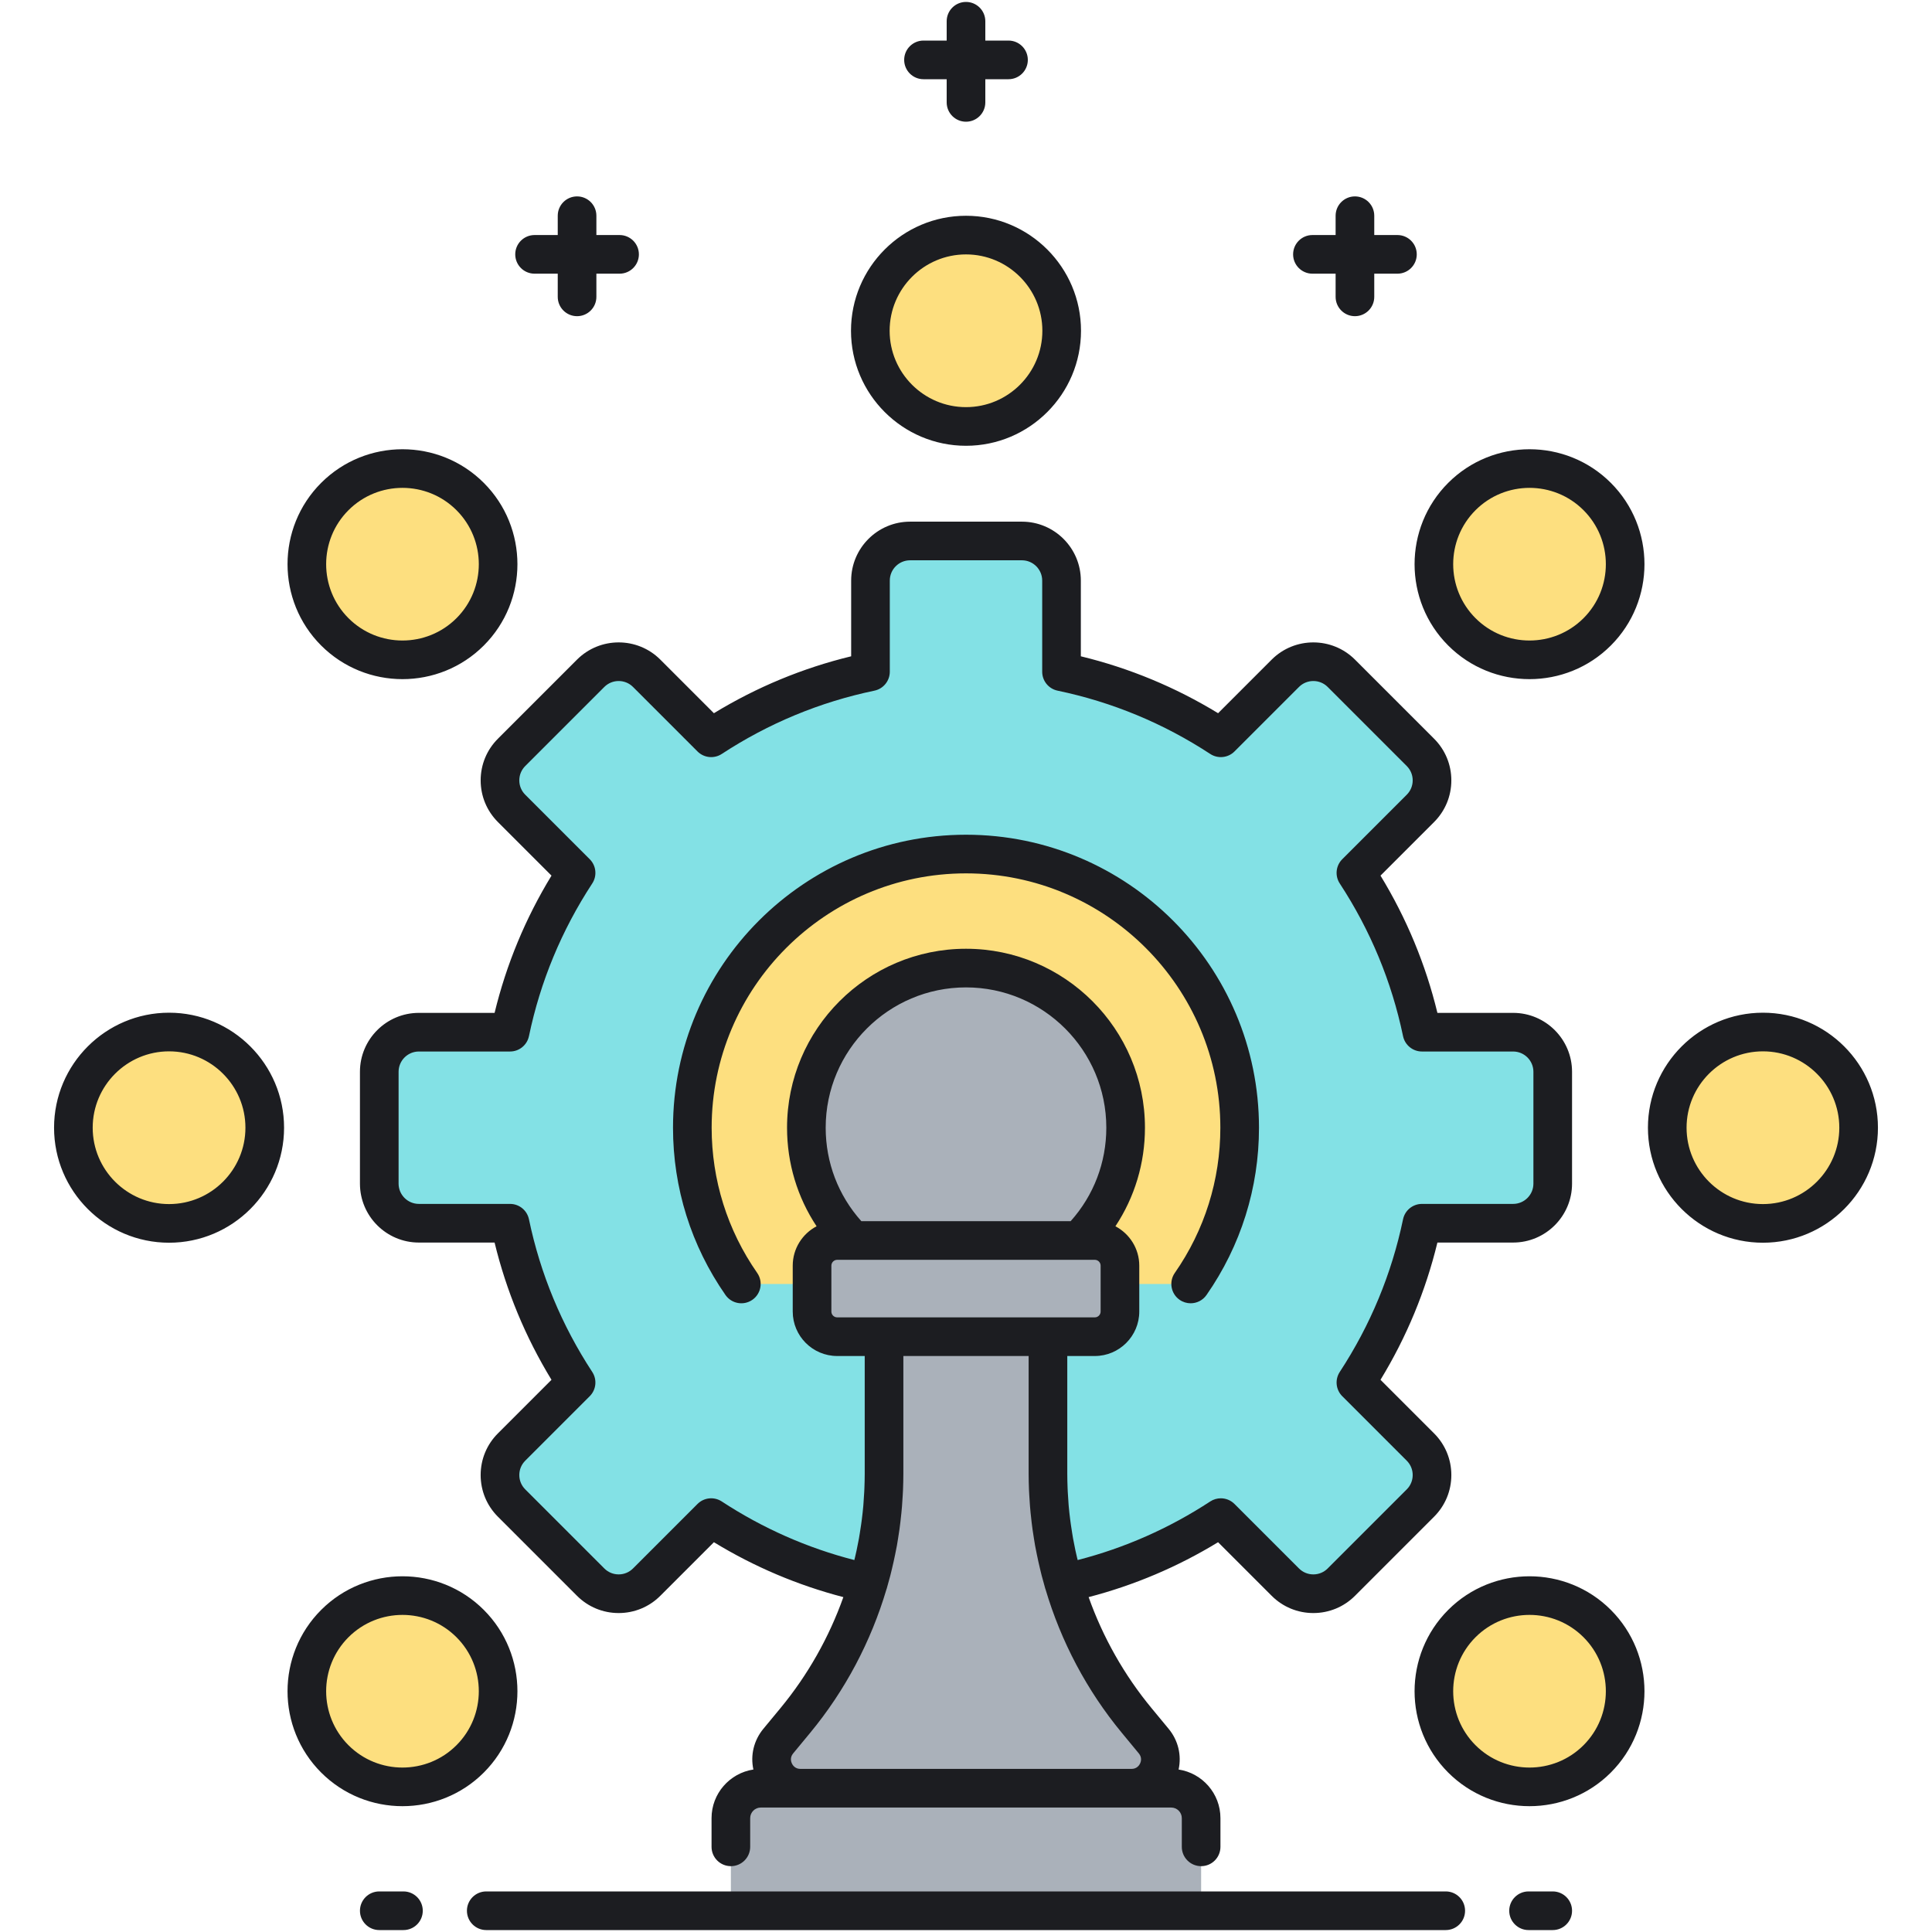<?xml version="1.0" encoding="utf-8"?>
<!-- Generator: Adobe Illustrator 22.0.0, SVG Export Plug-In . SVG Version: 6.00 Build 0)  -->
<svg xmlns="http://www.w3.org/2000/svg" xmlns:xlink="http://www.w3.org/1999/xlink" version="1.1" id="Layer_1" x="0px" y="0px" viewBox="0 0 500 500" style="enable-background:new 0 0 500 500;" xml:space="preserve" width="512" height="512">
<style type="text/css">
	.st0{fill:#83E1E5;}
	.st1{fill:#AAB1BA;}
	.st2{fill:#ECF4F7;}
	.st3{fill:#FDDF7F;}
	.st4{fill:#1C1D21;}
	.st5{fill:#FFFFFF;}
</style>
<g>
	<g>
		<circle class="st3" cx="456.246" cy="291.85" r="24.763"/>
	</g>
</g>
<g>
	<g>
		<circle class="st3" cx="43.754" cy="291.85" r="24.763"/>
	</g>
</g>
<g>
	<g>
		<circle class="st3" cx="395.838" cy="146.012" r="24.763"/>
	</g>
</g>
<g>
	<g>
		<circle class="st3" cx="104.162" cy="437.689" r="24.763"/>
	</g>
</g>
<g>
	<g>
		<circle class="st3" cx="250" cy="85.604" r="24.763"/>
	</g>
</g>
<g>
	<g>
		<circle class="st3" cx="104.162" cy="146.012" r="24.763"/>
	</g>
</g>
<g>
	<g>
		<circle class="st3" cx="395.838" cy="437.689" r="24.763"/>
	</g>
</g>
<g>
	<g>
		<path class="st0" d="M391.594,267.13h-23.592c-3.115-14.946-9.001-28.874-17.092-41.228l16.692-16.693    c4.003-4.003,4.003-10.493,0-14.496l-20.464-20.465c-4.003-4.003-10.493-4.003-14.497,0l-16.693,16.693    c-12.355-8.091-26.282-13.977-41.228-17.092v-23.593c0-5.661-4.589-10.251-10.251-10.251H235.53    c-5.661,0-10.251,4.59-10.251,10.251v23.593c-14.946,3.115-28.873,9.001-41.228,17.092l-16.692-16.693    c-4.003-4.003-10.493-4.003-14.497,0l-20.464,20.465c-4.003,4.003-4.003,10.493,0,14.496l16.692,16.693    c-8.091,12.355-13.976,26.282-17.092,41.228h-23.592c-5.661,0-10.251,4.589-10.251,10.251v28.94    c0,5.662,4.589,10.251,10.251,10.251h23.592c3.115,14.946,9.001,28.874,17.092,41.228l-16.692,16.693    c-4.003,4.003-4.003,10.493,0,14.496l20.464,20.465c4.003,4.003,10.493,4.003,14.497,0l16.692-16.693    c12.191,7.983,25.916,13.815,40.638,16.961c1.263-4.289,2.233-8.667,2.918-13.102c0.062-0.406,0.129-0.812,0.186-1.218    c0.108-0.759,0.201-1.521,0.291-2.283c0.072-0.613,0.14-1.228,0.201-1.843c0.064-0.646,0.125-1.293,0.177-1.942    c0.063-0.799,0.113-1.601,0.157-2.403c0.028-0.502,0.062-1.004,0.082-1.507c0.053-1.329,0.087-2.661,0.087-3.996v-35.494h-12.122    c-3.594,0-6.508-2.914-6.508-6.508v-11.876c0-3.595,2.914-6.508,6.508-6.508h4.099c-7.463-7.474-12.079-17.794-12.079-29.191    c0-22.817,18.497-41.313,41.314-41.313s41.314,18.496,41.314,41.313c0,11.397-4.616,21.716-12.079,29.191h4.099    c3.594,0,6.508,2.914,6.508,6.508v11.876c0,3.595-2.914,6.508-6.508,6.508h-12.122v35.494c0,1.334,0.034,2.666,0.087,3.994    c0.02,0.505,0.055,1.008,0.083,1.511c0.044,0.802,0.094,1.603,0.157,2.401c0.052,0.649,0.112,1.296,0.177,1.942    c0.061,0.615,0.129,1.229,0.201,1.843c0.09,0.762,0.183,1.524,0.291,2.283c0.057,0.406,0.124,0.812,0.186,1.218    c0.686,4.435,1.656,8.813,2.918,13.102c14.722-3.146,28.447-8.978,40.638-16.961l16.692,16.693c4.003,4.003,10.493,4.003,14.497,0    l20.464-20.465c4.003-4.003,4.003-10.493,0-14.496l-16.692-16.693c8.091-12.355,13.976-26.282,17.092-41.228h23.592    c5.661,0,10.251-4.589,10.251-10.251v-28.94C401.845,271.719,397.255,267.13,391.594,267.13z"/>
	</g>
</g>
<g>
	<g>
		<path class="st3" d="M216.667,321.041h4.099c-7.463-7.474-12.079-17.794-12.079-29.191c0-22.817,18.497-41.313,41.314-41.313    s41.314,18.496,41.314,41.313c0,11.397-4.616,21.716-12.079,29.191h4.099c3.594,0,6.508,2.914,6.508,6.508v4.739h18.3    c7.991-11.466,12.683-25.402,12.683-40.438c0-39.116-31.709-70.824-70.825-70.824s-70.825,31.709-70.825,70.824    c0,15.036,4.692,28.972,12.683,40.438h18.3v-4.739C210.158,323.955,213.072,321.041,216.667,321.041z"/>
	</g>
</g>
<g>
	<g>
		<path class="st1" d="M303.106,462.788h-10.259c6.3,0,9.753-7.337,5.738-12.192l-4.391-5.31    c-14.856-17.966-22.983-40.548-22.983-63.86v-35.494h12.122c3.594,0,6.508-2.914,6.508-6.508v-11.876    c0-3.594-2.914-6.508-6.508-6.508h-4.099c7.936-7.948,12.652-19.112,12.023-31.368c-1.087-21.186-18.454-38.303-39.653-39.105    c-23.548-0.892-42.918,17.933-42.918,41.283c0,11.397,4.616,21.716,12.079,29.191h-4.099c-3.594,0-6.508,2.914-6.508,6.508v11.876    c0,3.594,2.914,6.508,6.508,6.508h12.123v35.494c0,23.311-8.128,45.894-22.983,63.86l-4.391,5.31    c-4.015,4.855-0.562,12.192,5.739,12.192h-10.259c-4.277,0-7.745,3.467-7.745,7.745V494.5h121.701v-23.967    C310.851,466.256,307.383,462.788,303.106,462.788z"/>
	</g>
</g>
<path class="st4" d="M234,15.5c0-2.762,2.239-5,5-5h6v-5c0-2.762,2.239-5,5-5s5,2.238,5,5v5h6c2.761,0,5,2.238,5,5s-2.239,5-5,5h-6  v6c0,2.762-2.239,5-5,5s-5-2.238-5-5v-6h-6C236.239,20.5,234,18.262,234,15.5z M339.656,70.828h6v6c0,2.762,2.239,5,5,5s5-2.238,5-5  v-6h6c2.761,0,5-2.238,5-5s-2.239-5-5-5h-6v-5c0-2.762-2.239-5-5-5s-5,2.238-5,5v5h-6c-2.761,0-5,2.238-5,5  S336.895,70.828,339.656,70.828z M138.344,70.828h6v6c0,2.762,2.239,5,5,5s5-2.238,5-5v-6h6c2.761,0,5-2.238,5-5s-2.239-5-5-5h-6v-5  c0-2.762-2.239-5-5-5s-5,2.238-5,5v5h-6c-2.761,0-5,2.238-5,5S135.583,70.828,138.344,70.828z M194.717,336.39  c2.266-1.578,2.822-4.695,1.243-6.961c-7.71-11.062-11.785-24.057-11.785-37.578c0-36.296,29.529-65.824,65.825-65.824  s65.825,29.528,65.825,65.824c0,13.521-4.075,26.517-11.785,37.578c-1.579,2.266-1.022,5.383,1.243,6.961  c0.871,0.607,1.868,0.898,2.854,0.898c1.58,0,3.134-0.746,4.106-2.141c8.885-12.748,13.581-27.72,13.581-43.297  c0-41.81-34.015-75.824-75.825-75.824s-75.825,34.015-75.825,75.824c0,15.577,4.696,30.549,13.581,43.297  C189.336,337.413,192.453,337.97,194.717,336.39z M170.894,170.711l13.866,13.867c11.057-6.744,22.972-11.685,35.52-14.728v-19.595  c0-8.409,6.841-15.25,15.251-15.25h28.94c8.41,0,15.251,6.841,15.251,15.25v19.595c12.548,3.043,24.463,7.983,35.52,14.728  l13.865-13.866c5.946-5.945,15.621-5.944,21.567-0.001l20.465,20.466c2.88,2.88,4.467,6.71,4.467,10.783  c0,4.074-1.587,7.904-4.467,10.784l-13.865,13.865c6.743,11.056,11.684,22.971,14.727,35.521h19.594  c8.409,0,15.251,6.841,15.251,15.25v28.94c0,8.409-6.842,15.251-15.251,15.251H372c-3.043,12.548-7.983,24.464-14.727,35.52  l13.866,13.866c2.88,2.88,4.467,6.71,4.467,10.783c0,4.074-1.587,7.904-4.467,10.784l-20.464,20.464  c-2.88,2.881-6.71,4.467-10.784,4.467c-4.074,0-7.904-1.586-10.784-4.467l-13.866-13.866c-10.454,6.375-21.689,11.136-33.503,14.21  c3.7,10.4,9.194,20.162,16.31,28.768l4.392,5.311c2.487,3.007,3.387,6.858,2.582,10.538c6.12,0.929,10.829,6.21,10.829,12.585v7.426  c0,2.762-2.239,5-5,5s-5-2.238-5-5v-7.426c0-1.514-1.231-2.745-2.745-2.745h-10.259h-85.693h-10.259  c-1.513,0-2.745,1.231-2.745,2.745v7.426c0,2.762-2.239,5-5,5s-5-2.238-5-5v-7.426c0-6.375,4.71-11.656,10.829-12.585  c-0.805-3.68,0.096-7.531,2.583-10.538l4.391-5.311c7.116-8.605,12.61-18.367,16.311-28.768  c-11.815-3.074-23.049-7.835-33.503-14.21l-13.866,13.866c-2.88,2.881-6.71,4.467-10.784,4.467c-4.073,0-7.903-1.586-10.784-4.467  l-20.464-20.465c-2.88-2.879-4.467-6.709-4.467-10.783c0-4.073,1.586-7.903,4.467-10.783l13.866-13.866  c-6.744-11.056-11.684-22.972-14.727-35.52h-19.594c-8.409,0-15.251-6.842-15.251-15.251v-28.94c0-8.409,6.842-15.25,15.251-15.25  H128c3.043-12.55,7.983-24.465,14.727-35.521l-13.865-13.866c-2.88-2.879-4.467-6.709-4.467-10.783  c0-4.073,1.586-7.903,4.467-10.783l20.464-20.465C155.272,164.767,164.947,164.768,170.894,170.711z M286.313,291.851  c0-20.023-16.29-36.313-36.313-36.313s-36.313,16.29-36.313,36.313c0,9.013,3.263,17.526,9.23,24.19h54.167  C283.05,309.377,286.313,300.863,286.313,291.851z M215.158,339.425c0,0.832,0.677,1.509,1.508,1.509h12.123h42.422h12.123  c0.832,0,1.508-0.677,1.508-1.509V327.55c0-0.832-0.677-1.509-1.508-1.509h-4.099h-58.469h-4.099c-0.832,0-1.508,0.677-1.508,1.509  V339.425z M290.341,448.473c-9.085-10.987-15.767-23.684-19.771-37.202c-0.016-0.047-0.041-0.089-0.055-0.137  c-0.111-0.376-0.205-0.756-0.312-1.133c-0.213-0.752-0.427-1.505-0.623-2.262c-0.15-0.579-0.283-1.161-0.423-1.741  c-0.293-1.217-0.565-2.438-0.815-3.664c-0.16-0.787-0.325-1.573-0.467-2.362c-0.113-0.627-0.206-1.257-0.308-1.887  c-0.124-0.767-0.246-1.532-0.353-2.301c-0.084-0.608-0.158-1.219-0.232-1.829c-0.099-0.814-0.188-1.631-0.268-2.447  c-0.055-0.567-0.108-1.135-0.154-1.704c-0.074-0.919-0.131-1.839-0.181-2.761c-0.025-0.473-0.058-0.944-0.077-1.418  c-0.057-1.398-0.092-2.798-0.092-4.198v-30.493h-32.422v30.493c0,1.4-0.035,2.8-0.092,4.198c-0.019,0.474-0.051,0.945-0.077,1.418  c-0.05,0.922-0.107,1.842-0.181,2.761c-0.046,0.569-0.099,1.137-0.154,1.704c-0.079,0.816-0.169,1.633-0.268,2.447  c-0.074,0.61-0.147,1.221-0.232,1.829c-0.107,0.769-0.229,1.534-0.353,2.301c-0.101,0.629-0.195,1.26-0.308,1.887  c-0.143,0.795-0.309,1.587-0.471,2.379c-0.248,1.22-0.519,2.433-0.81,3.642c-0.14,0.582-0.274,1.166-0.424,1.747  c-0.196,0.758-0.41,1.51-0.623,2.262c-0.107,0.377-0.201,0.757-0.312,1.133c-0.014,0.048-0.04,0.09-0.055,0.138  c-4.005,13.519-10.686,26.214-19.772,37.201l-4.391,5.311c-0.893,1.079-0.527,2.178-0.328,2.601  c0.199,0.422,0.812,1.404,2.213,1.404h85.693c1.401,0,2.015-0.982,2.213-1.404c0.199-0.423,0.565-1.521-0.328-2.601L290.341,448.473  z M156.397,177.783l-20.464,20.464c-0.992,0.992-1.538,2.311-1.538,3.713s0.546,2.721,1.538,3.712l16.693,16.694  c1.674,1.674,1.944,4.294,0.647,6.274c-7.927,12.104-13.438,25.397-16.38,39.51c-0.483,2.318-2.526,3.979-4.895,3.979h-23.592  c-2.896,0-5.251,2.355-5.251,5.25v28.94c0,2.896,2.355,5.251,5.251,5.251h23.592c2.368,0,4.412,1.661,4.895,3.979  c2.942,14.111,8.453,27.404,16.38,39.51c1.297,1.981,1.027,4.601-0.647,6.274l-16.692,16.692c-0.992,0.992-1.538,2.311-1.538,3.713  s0.546,2.721,1.538,3.712l20.465,20.466c0.992,0.991,2.31,1.537,3.712,1.537c1.403,0,2.721-0.546,3.713-1.537l16.692-16.693  c1.675-1.675,4.294-1.943,6.275-0.647c10.599,6.94,22.122,12.03,34.313,15.165c0.064-0.262,0.13-0.524,0.191-0.787  c0.134-0.575,0.268-1.149,0.391-1.726c0.215-1.009,0.418-2.02,0.601-3.036c0.081-0.452,0.15-0.906,0.225-1.359  c0.125-0.76,0.244-1.521,0.35-2.283c0.063-0.448,0.125-0.896,0.181-1.344c0.142-1.13,0.271-2.263,0.372-3.398  c0.018-0.204,0.029-0.409,0.046-0.614c0.085-1.031,0.152-2.064,0.203-3.101c0.017-0.337,0.032-0.674,0.045-1.011  c0.047-1.217,0.08-2.436,0.08-3.656v-30.493h-7.123c-6.346,0-11.508-5.163-11.508-11.509V327.55c0-4.421,2.509-8.263,6.176-10.189  c-4.974-7.505-7.647-16.303-7.647-25.51c0-25.537,20.776-46.313,46.313-46.313s46.313,20.776,46.313,46.313  c0,9.207-2.674,18.005-7.647,25.51c3.666,1.927,6.176,5.769,6.176,10.189v11.875c0,6.346-5.163,11.509-11.508,11.509h-7.123v30.493  c0,1.221,0.033,2.439,0.08,3.656c0.013,0.337,0.029,0.674,0.045,1.011c0.051,1.036,0.119,2.069,0.203,3.101  c0.017,0.205,0.028,0.41,0.046,0.614c0.101,1.136,0.23,2.269,0.372,3.398c0.056,0.448,0.118,0.896,0.181,1.344  c0.107,0.763,0.225,1.523,0.35,2.283c0.075,0.453,0.143,0.907,0.225,1.359c0.182,1.016,0.385,2.026,0.6,3.034  c0.123,0.578,0.257,1.154,0.392,1.729c0.061,0.263,0.128,0.523,0.191,0.785c12.192-3.135,23.714-8.225,34.313-15.165  c0.838-0.549,1.791-0.817,2.738-0.817c1.291,0,2.571,0.499,3.537,1.465l16.692,16.693c0.992,0.991,2.31,1.537,3.713,1.537  c1.402,0,2.721-0.546,3.712-1.537l20.464-20.465c0.992-0.992,1.538-2.311,1.538-3.713s-0.546-2.721-1.538-3.713l-16.692-16.692  c-1.674-1.674-1.944-4.293-0.647-6.274c7.928-12.105,13.438-25.398,16.38-39.51c0.483-2.318,2.526-3.979,4.895-3.979h23.592  c2.896,0,5.251-2.355,5.251-5.251v-28.94c0-2.895-2.355-5.25-5.251-5.25h-23.592c-2.368,0-4.412-1.661-4.895-3.979  c-2.942-14.112-8.453-27.405-16.38-39.51c-1.297-1.98-1.027-4.601,0.647-6.274l16.692-16.693c0.992-0.992,1.538-2.311,1.538-3.713  s-0.546-2.721-1.538-3.713l-20.464-20.465c-2.047-2.046-5.378-2.045-7.426,0.001l-16.692,16.692  c-1.675,1.675-4.294,1.943-6.275,0.647c-12.106-7.928-25.399-13.438-39.509-16.38c-2.319-0.483-3.98-2.526-3.98-4.895v-23.593  c0-2.895-2.355-5.25-5.251-5.25h-28.94c-2.896,0-5.251,2.355-5.251,5.25v23.593c0,2.368-1.661,4.411-3.98,4.895  c-14.11,2.941-27.403,8.452-39.509,16.38c-1.981,1.298-4.601,1.028-6.275-0.647l-16.692-16.693  C161.776,175.736,158.445,175.737,156.397,177.783z M486.01,291.851c0,16.412-13.352,29.764-29.764,29.764  s-29.763-13.352-29.763-29.764s13.352-29.764,29.763-29.764S486.01,275.438,486.01,291.851z M476.01,291.851  c0-10.897-8.866-19.764-19.764-19.764c-10.897,0-19.763,8.866-19.763,19.764s8.866,19.764,19.763,19.764  C467.144,311.614,476.01,302.748,476.01,291.851z M73.517,291.851c0,16.412-13.352,29.764-29.763,29.764  S13.99,308.263,13.99,291.851s13.352-29.764,29.764-29.764S73.517,275.438,73.517,291.851z M63.517,291.851  c0-10.897-8.866-19.764-19.763-19.764c-10.898,0-19.764,8.866-19.764,19.764s8.866,19.764,19.764,19.764  C54.651,311.614,63.517,302.748,63.517,291.851z M374.792,124.967c11.604-11.604,30.487-11.605,42.092,0  c11.604,11.604,11.604,30.486,0,42.091c-5.802,5.803-13.424,8.704-21.046,8.704c-7.622,0-15.243-2.901-21.046-8.704  C363.188,155.453,363.188,136.571,374.792,124.967z M381.863,159.987c7.706,7.706,20.244,7.703,27.95,0  c7.706-7.706,7.706-20.244,0-27.95c-3.853-3.853-8.914-5.779-13.975-5.779c-5.061,0-10.122,1.927-13.975,5.779  C374.158,139.743,374.158,152.281,381.863,159.987z M104.162,467.438c-7.622,0-15.243-2.9-21.045-8.702  c-11.605-11.605-11.605-30.488,0-42.093c11.605-11.603,30.487-11.604,42.092-0.001c0,0.001,0,0.001,0,0.001  c11.604,11.604,11.604,30.487,0,42.092C119.405,464.536,111.784,467.438,104.162,467.438z M90.187,451.664  c7.707,7.703,20.245,7.704,27.95-0.001c7.705-7.705,7.705-20.244,0-27.95l0,0.001c-3.853-3.853-8.914-5.779-13.975-5.779  c-5.062,0-10.123,1.927-13.976,5.779C82.481,431.419,82.481,443.958,90.187,451.664z M220.237,85.604  c0-16.412,13.352-29.764,29.763-29.764s29.763,13.352,29.763,29.764c0,16.411-13.352,29.763-29.763,29.763  S220.237,102.016,220.237,85.604z M230.237,85.604c0,10.897,8.866,19.763,19.763,19.763s19.763-8.865,19.763-19.763  S260.897,65.841,250,65.841S230.237,74.707,230.237,85.604z M83.116,167.058c-11.604-11.604-11.604-30.486,0-42.091  c11.606-11.605,30.487-11.605,42.092,0c11.604,11.604,11.604,30.486,0,42.091c-5.802,5.803-13.424,8.704-21.046,8.704  C96.54,175.762,88.918,172.86,83.116,167.058z M90.187,159.987c7.707,7.708,20.246,7.704,27.95,0c7.706-7.706,7.706-20.244,0-27.95  c-7.707-7.707-20.245-7.704-27.95,0C82.481,139.743,82.481,152.281,90.187,159.987z M416.884,416.642  c11.605,11.605,11.605,30.488,0,42.093c-5.803,5.802-13.424,8.703-21.046,8.703c-7.622,0-15.243-2.9-21.045-8.702  c-11.605-11.605-11.605-30.488,0-42.093c0,0,0,0,0-0.001C386.397,405.039,405.279,405.039,416.884,416.642z M409.813,423.713  c-7.707-7.705-20.245-7.706-27.95,0.001l0-0.001c-7.706,7.706-7.706,20.245,0,27.951c7.706,7.704,20.244,7.705,27.95-0.001  C417.519,443.958,417.519,431.419,409.813,423.713z M374.159,489.5H125.841c-2.761,0-5,2.238-5,5s2.239,5,5,5h248.317  c2.761,0,5-2.238,5-5S376.92,489.5,374.159,489.5z M104.413,489.5h-6.257c-2.761,0-5,2.238-5,5s2.239,5,5,5h6.257  c2.761,0,5-2.238,5-5S107.174,489.5,104.413,489.5z M401.845,489.5h-6.257c-2.761,0-5,2.238-5,5s2.239,5,5,5h6.257  c2.761,0,5-2.238,5-5S404.606,489.5,401.845,489.5z"/>
</svg>
